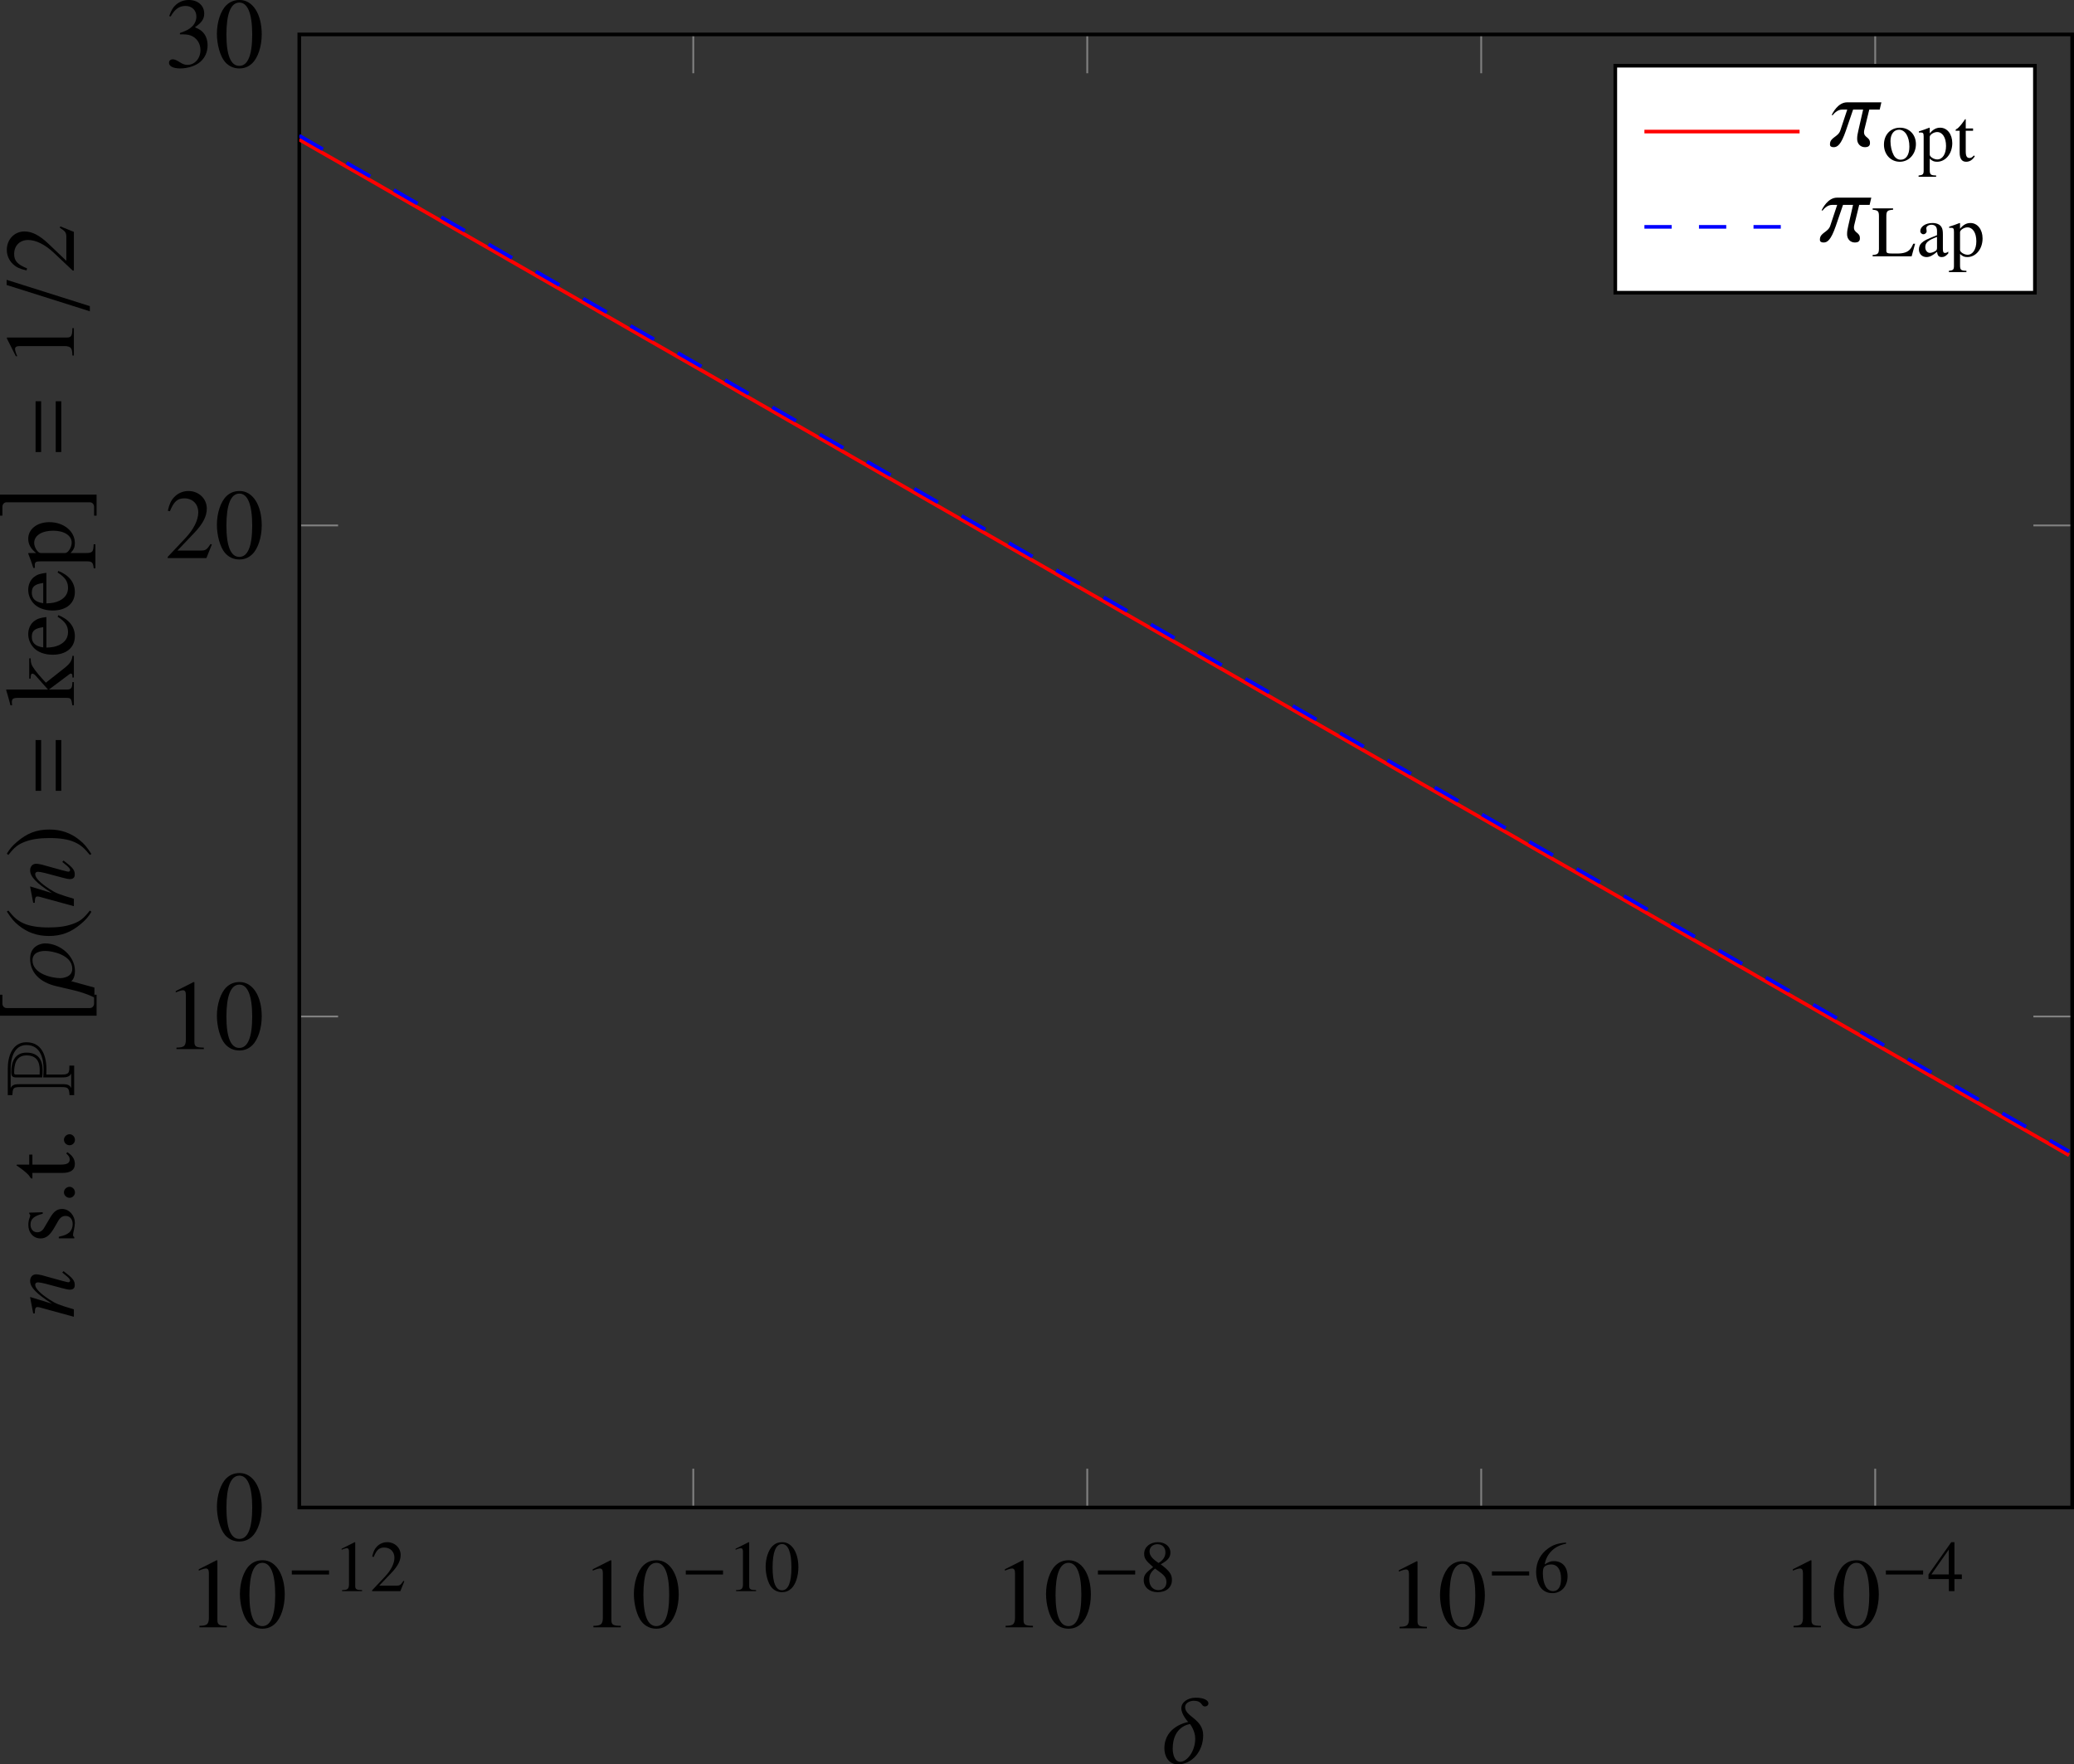 <?xml version='1.0' encoding='UTF-8'?>
<!-- This file was generated by dvisvgm 2.14 -->
<svg version='1.1' xmlns='http://www.w3.org/2000/svg' xmlns:xlink='http://www.w3.org/1999/xlink' width='222.724pt' height='189.445pt' viewBox='3.56 274.58 222.724 189.445'>
<rect x="3.56" y="274.58" width="222.724" height="189.445" fill="#333333" stroke="none"/>
<defs>
<clipPath id='clip1'>
<path d='M25.5 311.746H161.492V198.77H25.5Z'/>
</clipPath>
<path id='g80-2' d='M1.787 5.464V5.314H1.261C1.112 5.314 .986 5.212 .986 5.063V.06C.986-.09 1.112-.191 1.261-.191H1.787V-.335H.526V5.464H1.787Z'/>
<path id='g80-3' d='M1.465 5.464V-.335H.203V-.191H.729C.879-.191 1.004-.09 1.004 .06V5.063C1.004 5.212 .879 5.314 .729 5.314H.203V5.464H1.465Z'/>
<path id='g35-80' d='M5.42-4.752C5.42-6.177 3.975-6.615 2.79-6.615H.13V-6.157C.757-6.107 .936-6.127 .936-5.43V-1.275C.936-.568 .847-.478 .13-.438V.03H3.088V-.448C2.441-.458 2.192-.438 2.192-1.166V-2.76C3.606-2.66 5.42-2.959 5.42-4.752ZM5.141-4.752C5.141-3.357 3.826-3.029 2.68-3.029C2.421-3.029 2.162-3.049 1.903-3.068V-1.166C1.903-.827 1.933-.428 2.291-.269H.837C1.146-.399 1.225-.697 1.225-1.006V-5.43C1.225-5.788 1.215-6.177 .827-6.326H2.79C3.796-6.326 5.141-5.988 5.141-4.752ZM4.384-4.732C4.384-5.908 3.457-6.267 2.441-6.267C2.072-6.267 1.903-6.187 1.903-5.798V-3.168C2.142-3.138 2.381-3.128 2.62-3.128C3.676-3.128 4.384-3.597 4.384-4.732ZM4.105-4.732C4.105-3.766 3.517-3.417 2.62-3.417C2.471-3.417 2.331-3.417 2.192-3.427V-5.798C2.192-5.948 2.242-5.978 2.371-5.978C3.238-5.978 4.105-5.778 4.105-4.732Z'/>
<path id='g18-61' d='M4.558-2.62V-3.065H.492V-2.62H4.558ZM4.558-1.008V-1.453H.492V-1.008H4.558Z'/>
<path id='g25-0' d='M5.147-2.053V-2.555H.556V-2.053H5.147Z'/>
<use id='g99-48' xlink:href='#g17-48'/>
<use id='g99-49' xlink:href='#g17-49'/>
<use id='g99-50' xlink:href='#g17-50'/>
<use id='g99-52' xlink:href='#g17-52'/>
<use id='g99-54' xlink:href='#g17-54'/>
<use id='g99-56' xlink:href='#g17-56'/>
<use id='g111-46' xlink:href='#g17-46' transform='scale(1.369)'/>
<use id='g111-101' xlink:href='#g17-101' transform='scale(1.369)'/>
<use id='g111-107' xlink:href='#g17-107' transform='scale(1.369)'/>
<use id='g111-112' xlink:href='#g17-112' transform='scale(1.369)'/>
<use id='g111-115' xlink:href='#g17-115' transform='scale(1.369)'/>
<use id='g111-116' xlink:href='#g17-116' transform='scale(1.369)'/>
<use id='g93-14' xlink:href='#g27-14' transform='scale(1.217)'/>
<use id='g93-25' xlink:href='#g27-25' transform='scale(1.217)'/>
<use id='g93-26' xlink:href='#g27-26' transform='scale(1.217)'/>
<use id='g93-61' xlink:href='#g27-61' transform='scale(1.217)'/>
<path id='g14-110' d='M4.566-1.161L4.357-.903C4.069-.536 3.891-.377 3.752-.377C3.672-.377 3.593-.457 3.593-.536C3.593-.605 3.593-.605 3.732-1.161L4.298-3.206C4.347-3.414 4.387-3.633 4.387-3.772C4.387-4.129 4.119-4.377 3.732-4.377C3.097-4.377 2.471-3.782 1.449-2.194L2.114-4.357L2.084-4.377C1.548-4.268 1.34-4.228 .476-4.069V-3.911C.983-3.901 1.112-3.841 1.112-3.643C1.112-3.583 1.102-3.524 1.092-3.474L.139 0H.883C1.35-1.568 1.439-1.787 1.876-2.462C2.471-3.375 2.978-3.871 3.345-3.871C3.494-3.871 3.583-3.762 3.583-3.583C3.583-3.464 3.524-3.136 3.444-2.829L3.007-1.191C2.878-.685 2.849-.546 2.849-.447C2.849-.069 2.988 .089 3.315 .089C3.762 .089 4.02-.119 4.705-1.032L4.566-1.161Z'/>
<use id='g94-110' xlink:href='#g14-110' transform='scale(1.095)'/>
<use id='g76-80' xlink:href='#g35-80' transform='scale(1.095)'/>
<use id='g102-40' xlink:href='#g17-40' transform='scale(1.369)'/>
<use id='g102-41' xlink:href='#g17-41' transform='scale(1.369)'/>
<use id='g102-48' xlink:href='#g17-48' transform='scale(1.369)'/>
<use id='g102-49' xlink:href='#g17-49' transform='scale(1.369)'/>
<use id='g102-50' xlink:href='#g17-50' transform='scale(1.369)'/>
<use id='g102-51' xlink:href='#g17-51' transform='scale(1.369)'/>
<use id='g103-61' xlink:href='#g18-61' transform='scale(1.369)'/>
<use id='g84-0' xlink:href='#g25-0' transform='scale(.889)'/>
<path id='g17-40' d='M2.342-5.368C1.755-4.987 1.517-4.78 1.223-4.415C.659-3.724 .381-2.93 .381-2.001C.381-.993 .675-.214 1.374 .596C1.699 .977 1.906 1.151 2.319 1.405L2.414 1.278C1.779 .778 1.556 .5 1.342-.095C1.151-.627 1.064-1.231 1.064-2.025C1.064-2.859 1.167-3.51 1.382-4.002C1.604-4.494 1.842-4.78 2.414-5.241L2.342-5.368Z'/>
<path id='g17-41' d='M.302 1.405C.889 1.024 1.128 .818 1.421 .453C1.985-.238 2.263-1.032 2.263-1.961C2.263-2.978 1.969-3.748 1.27-4.558C.945-4.939 .738-5.114 .326-5.368L.23-5.241C.865-4.74 1.08-4.462 1.302-3.867C1.493-3.335 1.58-2.731 1.58-1.937C1.58-1.112 1.477-.453 1.263 .032C1.04 .532 .802 .818 .23 1.278L.302 1.405Z'/>
<path id='g17-46' d='M.993-.794C.754-.794 .556-.588 .556-.341C.556-.111 .754 .087 .985 .087C1.231 .087 1.437-.111 1.437-.341C1.437-.588 1.231-.794 .993-.794Z'/>
<path id='g17-48' d='M2.017-5.368C1.58-5.368 1.247-5.233 .953-4.955C.492-4.51 .191-3.597 .191-2.668C.191-1.802 .453-.873 .826-.429C1.12-.079 1.525 .111 1.985 .111C2.39 .111 2.731-.024 3.017-.302C3.478-.738 3.78-1.66 3.78-2.62C3.78-4.248 3.057-5.368 2.017-5.368ZM1.993-5.161C2.66-5.161 3.017-4.264 3.017-2.604S2.668-.095 1.985-.095S.953-.945 .953-2.596C.953-4.28 1.31-5.161 1.993-5.161Z'/>
<path id='g17-49' d='M2.311-5.368L.881-4.645V-4.534C.977-4.574 1.064-4.605 1.096-4.621C1.239-4.677 1.374-4.709 1.453-4.709C1.62-4.709 1.691-4.59 1.691-4.335V-.738C1.691-.476 1.628-.294 1.501-.222C1.382-.151 1.27-.127 .937-.119V0H3.128V-.119C2.501-.127 2.374-.206 2.374-.588V-5.352L2.311-5.368Z'/>
<path id='g17-50' d='M3.772-1.088L3.668-1.128C3.375-.675 3.271-.603 2.914-.603H1.016L2.35-2.001C3.057-2.739 3.367-3.343 3.367-3.962C3.367-4.756 2.724-5.368 1.898-5.368C1.461-5.368 1.048-5.193 .754-4.875C.5-4.605 .381-4.351 .246-3.788L.413-3.748C.731-4.526 1.016-4.78 1.564-4.78C2.231-4.78 2.684-4.327 2.684-3.66C2.684-3.041 2.319-2.303 1.652-1.596L.238-.095V0H3.335L3.772-1.088Z'/>
<path id='g17-51' d='M1.215-2.62C1.683-2.62 1.866-2.604 2.057-2.533C2.549-2.358 2.859-1.906 2.859-1.358C2.859-.691 2.406-.175 1.818-.175C1.604-.175 1.445-.23 1.151-.421C.913-.564 .778-.619 .643-.619C.461-.619 .341-.508 .341-.341C.341-.064 .683 .111 1.239 .111C1.85 .111 2.477-.095 2.851-.421S3.43-1.207 3.43-1.739C3.43-2.144 3.303-2.517 3.073-2.763C2.914-2.938 2.763-3.033 2.414-3.184C2.962-3.557 3.16-3.851 3.16-4.28C3.16-4.923 2.652-5.368 1.922-5.368C1.525-5.368 1.175-5.233 .889-4.979C.651-4.764 .532-4.558 .357-4.081L.476-4.05C.802-4.629 1.159-4.891 1.66-4.891C2.176-4.891 2.533-4.542 2.533-4.042C2.533-3.756 2.414-3.47 2.215-3.271C1.977-3.033 1.755-2.914 1.215-2.724V-2.62Z'/>
<path id='g17-52' d='M3.748-1.834H2.938V-5.368H2.589L.095-1.834V-1.326H2.327V0H2.938V-1.326H3.748V-1.834ZM2.319-1.834H.413L2.319-4.558V-1.834Z'/>
<path id='g17-54' d='M3.541-5.431C2.636-5.352 2.176-5.201 1.596-4.796C.738-4.185 .27-3.279 .27-2.215C.27-1.525 .484-.826 .826-.429C1.128-.079 1.556 .111 2.049 .111C3.033 .111 3.716-.643 3.716-1.739C3.716-2.755 3.136-3.398 2.223-3.398C1.874-3.398 1.707-3.343 1.207-3.041C1.421-4.24 2.311-5.098 3.557-5.304L3.541-5.431ZM1.922-3.033C2.604-3.033 3.001-2.462 3.001-1.469C3.001-.596 2.692-.111 2.136-.111C1.437-.111 1.008-.858 1.008-2.088C1.008-2.493 1.072-2.716 1.231-2.835C1.397-2.962 1.644-3.033 1.922-3.033Z'/>
<path id='g17-56' d='M2.303-2.946C3.089-3.367 3.367-3.7 3.367-4.24C3.367-4.891 2.795-5.368 2.001-5.368C1.135-5.368 .492-4.836 .492-4.113C.492-3.597 .643-3.367 1.477-2.636C.619-1.985 .445-1.739 .445-1.199C.445-.429 1.072 .111 1.969 .111C2.922 .111 3.533-.413 3.533-1.231C3.533-1.842 3.263-2.231 2.303-2.946ZM2.16-2.128C2.739-1.715 2.93-1.429 2.93-.985C2.93-.468 2.573-.111 2.057-.111C1.453-.111 1.048-.572 1.048-1.263C1.048-1.771 1.223-2.104 1.683-2.477L2.16-2.128ZM2.072-3.089C1.366-3.549 1.08-3.915 1.08-4.359C1.08-4.82 1.437-5.145 1.937-5.145C2.477-5.145 2.819-4.796 2.819-4.248C2.819-3.795 2.596-3.438 2.144-3.136C2.104-3.113 2.104-3.113 2.072-3.089Z'/>
<path id='g17-76' d='M4.55-1.382C4.415-1.08 4.304-.897 4.185-.762C3.907-.453 3.47-.31 2.811-.31H2.279C1.699-.31 1.596-.357 1.596-.635V-4.391C1.596-4.955 1.707-5.066 2.334-5.106V-5.257H.095V-5.106C.683-5.058 .786-4.947 .786-4.391V-.865C.786-.31 .675-.191 .095-.151V0H4.367L4.748-1.382H4.55Z'/>
<path id='g17-97' d='M3.51-.524C3.375-.413 3.279-.373 3.16-.373C2.978-.373 2.922-.484 2.922-.834V-2.382C2.922-2.795 2.882-3.025 2.763-3.216C2.589-3.502 2.247-3.653 1.779-3.653C1.032-3.653 .445-3.263 .445-2.763C.445-2.581 .603-2.422 .786-2.422C.977-2.422 1.143-2.581 1.143-2.755C1.143-2.787 1.135-2.827 1.128-2.882C1.112-2.954 1.104-3.017 1.104-3.073C1.104-3.287 1.358-3.462 1.675-3.462C2.064-3.462 2.279-3.232 2.279-2.803V-2.319C1.056-1.826 .921-1.763 .58-1.461C.405-1.302 .294-1.032 .294-.77C.294-.27 .643 .079 1.128 .079C1.477 .079 1.802-.087 2.287-.5C2.327-.087 2.469 .079 2.795 .079C3.065 .079 3.232-.016 3.51-.318V-.524ZM2.279-.977C2.279-.731 2.239-.659 2.072-.564C1.882-.453 1.66-.381 1.493-.381C1.215-.381 .993-.651 .993-.993V-1.024C.993-1.493 1.318-1.779 2.279-2.128V-.977Z'/>
<path id='g17-101' d='M3.24-1.302C2.859-.699 2.517-.468 2.009-.468C1.556-.468 1.215-.699 .985-1.151C.842-1.453 .786-1.715 .77-2.199H3.216C3.152-2.716 3.073-2.946 2.874-3.2C2.636-3.486 2.271-3.653 1.858-3.653C1.461-3.653 1.088-3.51 .786-3.24C.413-2.914 .199-2.35 .199-1.699C.199-.603 .77 .079 1.683 .079C2.438 .079 3.033-.389 3.367-1.247L3.24-1.302ZM.786-2.454C.873-3.073 1.143-3.367 1.628-3.367S2.303-3.144 2.406-2.454H.786Z'/>
<path id='g17-107' d='M.056-4.947C.159-4.955 .23-4.963 .31-4.963C.572-4.963 .651-4.859 .651-4.478V-.651C.651-.238 .627-.214 .056-.119V0H1.914V-.119L1.755-.127C1.437-.143 1.318-.254 1.318-.532V-1.993L2.43-.508L2.454-.476C2.469-.453 2.485-.429 2.509-.405C2.573-.326 2.596-.278 2.596-.238C2.596-.167 2.525-.119 2.43-.119H2.279V0H4.01V-.119C3.66-.143 3.414-.294 3.081-.699L1.866-2.239L2.096-2.454C2.66-2.978 3.152-3.343 3.383-3.406C3.502-3.438 3.613-3.454 3.748-3.454H3.811V-3.573H2.192V-3.462C2.501-3.454 2.589-3.422 2.589-3.311C2.589-3.248 2.517-3.136 2.406-3.041L1.318-2.072V-5.407L1.286-5.423C.985-5.328 .754-5.264 .294-5.137L.056-5.074V-4.947Z'/>
<path id='g17-111' d='M1.985-3.653C.953-3.653 .23-2.89 .23-1.795C.23-.723 .969 .079 1.969 .079S3.732-.762 3.732-1.858C3.732-2.898 3.001-3.653 1.985-3.653ZM1.882-3.43C2.549-3.43 3.017-2.668 3.017-1.58C3.017-.683 2.66-.143 2.064-.143C1.755-.143 1.461-.333 1.294-.651C1.072-1.064 .945-1.62 .945-2.184C.945-2.938 1.318-3.43 1.882-3.43Z'/>
<path id='g17-112' d='M.071-3.121C.143-3.128 .199-3.128 .27-3.128C.54-3.128 .596-3.049 .596-2.676V1.04C.596 1.453 .508 1.54 .04 1.588V1.723H1.961V1.58C1.366 1.572 1.263 1.485 1.263 .985V-.262C1.54 0 1.731 .079 2.064 .079C3.001 .079 3.732-.81 3.732-1.961C3.732-2.946 3.176-3.653 2.406-3.653C1.961-3.653 1.612-3.454 1.263-3.025V-3.637L1.215-3.653C.786-3.486 .508-3.383 .071-3.248V-3.121ZM1.263-2.652C1.263-2.89 1.707-3.176 2.072-3.176C2.66-3.176 3.049-2.573 3.049-1.652C3.049-.77 2.66-.175 2.088-.175C1.715-.175 1.263-.461 1.263-.699V-2.652Z'/>
<path id='g17-115' d='M2.501-2.493L2.469-3.573H2.382L2.366-3.557C2.295-3.502 2.287-3.494 2.255-3.494C2.207-3.494 2.128-3.51 2.041-3.549C1.866-3.613 1.691-3.645 1.485-3.645C.858-3.645 .405-3.24 .405-2.668C.405-2.223 .659-1.906 1.334-1.525L1.795-1.263C2.072-1.104 2.207-.913 2.207-.667C2.207-.318 1.953-.095 1.548-.095C1.278-.095 1.032-.199 .881-.373C.715-.572 .643-.754 .54-1.207H.413V.032H.516C.572-.048 .603-.064 .699-.064C.77-.064 .881-.048 1.064 0C1.286 .048 1.501 .079 1.644 .079C2.255 .079 2.763-.381 2.763-.937C2.763-1.334 2.573-1.596 2.096-1.882L1.239-2.39C1.016-2.517 .897-2.716 .897-2.93C.897-3.248 1.143-3.47 1.509-3.47C1.961-3.47 2.199-3.2 2.382-2.493H2.501Z'/>
<path id='g17-116' d='M2.025-3.573H1.223V-4.494C1.223-4.574 1.215-4.597 1.167-4.597C1.112-4.526 1.064-4.455 1.008-4.375C.707-3.938 .365-3.557 .238-3.526C.151-3.47 .103-3.414 .103-3.375C.103-3.351 .111-3.335 .135-3.319H.556V-.929C.556-.262 .794 .079 1.263 .079C1.652 .079 1.953-.111 2.215-.524L2.112-.611C1.945-.413 1.81-.333 1.636-.333C1.342-.333 1.223-.548 1.223-1.048V-3.319H2.025V-3.573Z'/>
<use id='g82-2' xlink:href='#g80-2' transform='scale(1.825)'/>
<use id='g82-3' xlink:href='#g80-3' transform='scale(1.825)'/>
<path id='g27-14' d='M4.127-5.36C4.127-5.637 3.716-5.869 2.984-5.869C2.269-5.869 1.688-5.467 1.688-4.922C1.688-4.332 2.305-3.689 2.305-3.68C2.296-3.68 .161-3.332 .161-1.304C.161-.697 .473 .134 1.376 .134C2.644 .134 3.654-1.027 3.654-2.483C3.654-3.966 2.028-4.154 2.028-5.02C2.028-5.422 2.501-5.592 2.787-5.592C3.627-5.592 3.439-5.083 3.814-5.083C4.002-5.083 4.127-5.208 4.127-5.36ZM2.939-2.189C2.939-1.036 2.197-.098 1.59-.098C1.09-.098 .911-.777 .911-1.277C.911-3.341 2.465-3.493 2.474-3.493C2.474-3.484 2.939-2.912 2.939-2.189Z'/>
<path id='g27-25' d='M4.654-3.939H1.563C.741-3.939 .25-2.957 .179-2.787H.277C.322-2.85 .652-3.287 1.117-3.287H1.581L.956-1.402C.759-.813 .027-.786 .027-.179V-.134C.027 .018 .143 .098 .357 .098C.697 .098 1.018-.116 1.456-1.385L2.108-3.287H3.01L2.573-1.367C2.51-1.108 2.474-.884 2.474-.706V-.625C2.474-.241 2.742 .098 3.18 .098C3.386 .098 3.627 .036 3.627-.259V-.295C3.627-.822 3.091-.75 3.091-1.251C3.091-1.322 3.1-1.402 3.127-1.501L3.564-3.287H4.502L4.654-3.939Z'/>
<path id='g27-26' d='M4.315-2.591C4.315-2.984 4.082-3.939 2.939-3.939C1.688-3.939 .813-3.064 .465-1.59L.089 .009C.027 .295-.197 1.134-.563 1.849H.339L.911-.232H.92C.92-.223 1.134 .098 1.831 .098C3.207 .098 4.315-1.268 4.315-2.591ZM3.636-2.573C3.636-1.912 3.26-.143 2.028-.143C1.251-.143 1.188-1.045 1.188-1.233C1.188-1.912 1.545-3.725 2.796-3.725C3.555-3.725 3.636-2.93 3.636-2.573Z'/>
<path id='g27-61' d='M3.386-6.056H2.921L.554 1.438H1.018L3.386-6.056Z'/>
</defs>
<g id='page1' transform='matrix(1.4 0 0 1.4 0 0)'>
<path d='M25.5 311.746V308.77M55.722 311.746V308.77M85.942 311.746V308.77M116.16 311.746V308.77M146.383 311.746V308.77M25.5 198.77V201.746M55.722 198.77V201.746M85.942 198.77V201.746M116.16 198.77V201.746M146.383 198.77V201.746' stroke='#808080' fill='none' stroke-width='.139' stroke-miterlimit='10'/>
<path d='M25.5 311.746H28.476M25.5 274.086H28.476M25.5 236.426H28.476M25.5 198.77H28.476M161.492 311.746H158.516M161.492 274.086H158.516M161.492 236.426H158.516M161.492 198.77H158.516' stroke='#808080' fill='none' stroke-width='.139' stroke-miterlimit='10'/>
<path d='M25.5 311.746V198.77H161.492V311.746H25.5Z' stroke='#000' fill='none' stroke-width='.279' stroke-miterlimit='10'/>
<g transform='matrix(.7 0 0 .7 -207.729 124.972)'>
<use x='320.962' y='279.946' xlink:href='#g102-49'/>
<use x='326.416' y='279.946' xlink:href='#g102-48'/>
<use x='331.871' y='275.986' xlink:href='#g84-0'/>
<use x='336.94' y='275.986' xlink:href='#g99-49'/>
<use x='340.925' y='275.986' xlink:href='#g99-50'/>
</g>
<g transform='matrix(.7 0 0 .7 -177.509 124.972)'>
<use x='320.962' y='279.946' xlink:href='#g102-49'/>
<use x='326.416' y='279.946' xlink:href='#g102-48'/>
<use x='331.871' y='275.986' xlink:href='#g84-0'/>
<use x='336.94' y='275.986' xlink:href='#g99-49'/>
<use x='340.925' y='275.986' xlink:href='#g99-48'/>
</g>
<g transform='matrix(.7 0 0 .7 -145.894 124.972)'>
<use x='320.962' y='279.946' xlink:href='#g102-49'/>
<use x='326.416' y='279.946' xlink:href='#g102-48'/>
<use x='331.871' y='275.986' xlink:href='#g84-0'/>
<use x='336.94' y='275.986' xlink:href='#g99-56'/>
</g>
<g transform='matrix(.7 0 0 .7 -115.674 125.047)'>
<use x='320.962' y='279.946' xlink:href='#g102-49'/>
<use x='326.416' y='279.946' xlink:href='#g102-48'/>
<use x='331.871' y='275.986' xlink:href='#g84-0'/>
<use x='336.94' y='275.986' xlink:href='#g99-54'/>
</g>
<g transform='matrix(.7 0 0 .7 -85.454 124.972)'>
<use x='320.962' y='279.946' xlink:href='#g102-49'/>
<use x='326.416' y='279.946' xlink:href='#g102-48'/>
<use x='331.871' y='275.986' xlink:href='#g84-0'/>
<use x='336.94' y='275.986' xlink:href='#g99-52'/>
</g>
<g transform='matrix(.7 0 0 .7 -205.675 118.285)'>
<use x='320.962' y='279.946' xlink:href='#g102-48'/>
</g>
<g transform='matrix(.7 0 0 .7 -209.494 80.627)'>
<use x='320.962' y='279.946' xlink:href='#g102-49'/>
<use x='326.416' y='279.946' xlink:href='#g102-48'/>
</g>
<g transform='matrix(.7 0 0 .7 -209.494 42.968)'>
<use x='320.962' y='279.946' xlink:href='#g102-50'/>
<use x='326.416' y='279.946' xlink:href='#g102-48'/>
</g>
<g transform='matrix(.7 0 0 .7 -209.494 5.309)'>
<use x='320.962' y='279.946' xlink:href='#g102-51'/>
<use x='326.416' y='279.946' xlink:href='#g102-48'/>
</g>
<path d='M25.5 206.833L25.821 207.016L26.14 207.199L26.461 207.383L26.781 207.567L27.102 207.75L27.422 207.934L27.742 208.118L28.063 208.301L28.383 208.484L28.703 208.669L29.024 208.852L29.344 209.035L29.66 209.219L29.984 209.403L30.305 209.586L30.625 209.77L30.945 209.954L31.266 210.137L31.586 210.321L31.902 210.504L32.223 210.688L32.543 210.871L32.863 211.059L33.184 211.243L33.504 211.426L33.824 211.61L34.144 211.793L34.465 211.977L34.785 212.16L35.105 212.344L35.426 212.528L35.746 212.711L36.066 212.895L36.387 213.079L36.707 213.262L37.028 213.445L37.347 213.63L37.668 213.813L37.989 213.996L38.309 214.18L38.629 214.364L38.949 214.547L39.27 214.731L39.59 214.915L39.91 215.098L40.231 215.281L40.547 215.465L40.867 215.649L41.188 215.832L41.508 216.02L41.828 216.203L42.149 216.387L42.469 216.571L42.789 216.754L43.109 216.938L43.43 217.122L43.75 217.305L44.07 217.489L44.391 217.672L44.711 217.856L45.031 218.04L45.351 218.223L45.672 218.406L45.992 218.59L46.312 218.774L46.633 218.957L46.953 219.141L47.273 219.325L47.594 219.508L47.914 219.691L48.235 219.876L48.551 220.059L48.871 220.242L49.191 220.426L49.512 220.61L49.832 220.793L50.153 220.977L50.472 221.164L50.793 221.348L51.114 221.532L51.434 221.715L51.754 221.899L52.074 222.083L52.395 222.266L52.715 222.45L53.035 222.633L53.356 222.817L53.676 223L53.996 223.184L54.316 223.368L54.637 223.551L54.957 223.735L55.277 223.918L55.598 224.102L55.918 224.286L56.238 224.469L56.559 224.652L56.879 224.837L57.2 225.02L57.519 225.203L57.84 225.387L58.156 225.571L58.476 225.754L58.797 225.938L59.117 226.125L59.437 226.309L59.758 226.493L60.078 226.676L60.398 226.859L60.719 227.044L61.039 227.227L61.36 227.41L61.679 227.594L62 227.778L62.321 227.961L62.641 228.145L62.961 228.329L63.281 228.512L63.602 228.696L63.922 228.879L64.242 229.063L64.563 229.246L64.883 229.43L65.203 229.614L65.523 229.797L65.844 229.981L66.164 230.164L66.484 230.348L66.801 230.532L67.121 230.715L67.441 230.899L67.762 231.086L68.082 231.27L68.402 231.454L68.723 231.637L69.043 231.82L69.363 232.005L69.684 232.188L70.004 232.371L70.325 232.555L70.644 232.739L70.965 232.922L71.285 233.106L71.606 233.29L71.926 233.473L72.246 233.656L72.567 233.84L72.886 234.024L73.207 234.207L73.528 234.391L73.848 234.575L74.168 234.758L74.488 234.942L74.809 235.125L75.125 235.309L75.449 235.493L75.766 235.676L76.086 235.859L76.406 236.047L76.727 236.231L77.047 236.415L77.367 236.598L77.688 236.781L78.008 236.965L78.328 237.149L78.648 237.332L78.969 237.516L79.289 237.7L79.609 237.883L79.93 238.066L80.25 238.251L80.57 238.434L80.891 238.617L81.211 238.802L81.531 238.985L81.851 239.168L82.172 239.352L82.493 239.536L82.812 239.719L83.133 239.903L83.453 240.086L83.774 240.27L84.09 240.453L84.411 240.637L84.731 240.821L85.051 241.008L85.371 241.192L85.692 241.375L86.011 241.559L86.332 241.743L86.653 241.926L86.973 242.11L87.293 242.293L87.613 242.477L87.934 242.661L88.254 242.844L88.574 243.028L88.895 243.211L89.215 243.395L89.535 243.579L89.856 243.762L90.176 243.946L90.496 244.129L90.816 244.313L91.137 244.496L91.457 244.68L91.777 244.864L92.098 245.047L92.418 245.231L92.734 245.414L93.055 245.598L93.375 245.782L93.695 245.969L94.016 246.153L94.336 246.336L94.656 246.52L94.976 246.704L95.297 246.887L95.618 247.071L95.938 247.254L96.258 247.438L96.578 247.621L96.899 247.805L97.219 247.989L97.539 248.172L97.86 248.356L98.18 248.539L98.5 248.723L98.82 248.907L99.141 249.09L99.461 249.274L99.781 249.457L100.102 249.641L100.422 249.825L100.742 250.008L101.063 250.192L101.383 250.375L101.703 250.559L102.02 250.743L102.34 250.93L102.66 251.114L102.981 251.297L103.301 251.481L103.621 251.664L103.941 251.848L104.262 252.032L104.582 252.215L104.902 252.399L105.223 252.582L105.543 252.766L105.864 252.95L106.183 253.133L106.504 253.317L106.825 253.5L107.144 253.684L107.465 253.868L107.785 254.051L108.106 254.235L108.426 254.418L108.746 254.602L109.067 254.786L109.383 254.969L109.703 255.153L110.027 255.336L110.348 255.52L110.664 255.703L110.985 255.891L111.305 256.075L111.625 256.258L111.945 256.442L112.266 256.625L112.586 256.809L112.906 256.993L113.227 257.176L113.547 257.36L113.867 257.543L114.188 257.727L114.508 257.911L114.828 258.094L115.148 258.278L115.469 258.461L115.789 258.645L116.109 258.829L116.43 259.012L116.75 259.196L117.07 259.379L117.39 259.563L117.711 259.746L118.032 259.93L118.352 260.114L118.672 260.297L118.992 260.481L119.308 260.664L119.629 260.852L119.95 261.036L120.269 261.219L120.59 261.403L120.91 261.586L121.231 261.77L121.551 261.954L121.871 262.137L122.192 262.321L122.512 262.504L122.832 262.688L123.152 262.871L123.473 263.055L123.793 263.239L124.113 263.422L124.434 263.606L124.754 263.789L125.074 263.973L125.395 264.157L125.715 264.34L126.035 264.524L126.355 264.707L126.676 264.891L126.996 265.075L127.316 265.258L127.637 265.442L127.953 265.625L128.278 265.809L128.594 265.997L128.915 266.18L129.234 266.364L129.555 266.547L129.875 266.731L130.196 266.914L130.515 267.098L130.836 267.282L131.157 267.465L131.476 267.649L131.797 267.832L132.117 268.016L132.438 268.2L132.758 268.383L133.078 268.567L133.399 268.75L133.719 268.934L134.039 269.118L134.36 269.301L134.68 269.485L135 269.668L135.32 269.852L135.637 270.036L135.961 270.219L136.281 270.403L136.602 270.586L136.922 270.77L137.238 270.957L137.559 271.141L137.879 271.325L138.199 271.508L138.52 271.692L138.84 271.875L139.16 272.059L139.481 272.243L139.801 272.426L140.121 272.61L140.441 272.793L140.762 272.977L141.082 273.161L141.402 273.344L141.723 273.528L142.043 273.711L142.363 273.895L142.684 274.078L143.004 274.262L143.324 274.446L143.645 274.629L143.965 274.813L144.285 274.996L144.606 275.18L144.926 275.364L145.246 275.547L145.567 275.731L145.887 275.914L146.203 276.098L146.524 276.282L146.844 276.469L147.164 276.653L147.484 276.836L147.805 277.02L148.125 277.204L148.445 277.387L148.766 277.571L149.086 277.754L149.406 277.938L149.727 278.121L150.047 278.305L150.367 278.489L150.688 278.672L151.008 278.856L151.328 279.039L151.649 279.223L151.969 279.407L152.289 279.59L152.609 279.774L152.93 279.957L153.25 280.141L153.57 280.325L153.891 280.508L154.211 280.692L154.527 280.875L154.848 281.059L155.168 281.243L155.488 281.426L155.809 281.61L156.129 281.793L156.449 281.977L156.77 282.161L157.09 282.344L157.41 282.528L157.731 282.711L158.051 282.895L158.371 283.079L158.692 283.262L159.012 283.446L159.332 283.629L159.652 283.813L159.973 283.996L160.293 284.18L160.613 284.364L160.934 284.547L161.254 284.731' stroke='#f00' fill='none' stroke-width='.279' stroke-miterlimit='10' clip-path='url(#clip1)'/>
<path d='M25.5 206.536L25.821 206.719L26.14 206.903L26.461 207.087L26.781 207.27L27.102 207.453L27.422 207.637L27.742 207.821L28.063 208.004L28.383 208.188L28.703 208.372L29.024 208.555L29.344 208.739L29.66 208.922L29.984 209.106L30.305 209.29L30.625 209.473L30.945 209.656L31.266 209.84L31.586 210.024L31.902 210.207L32.223 210.391L32.543 210.578L32.863 210.762L33.184 210.946L33.504 211.129L33.824 211.313L34.144 211.497L34.465 211.68L34.785 211.863L35.105 212.048L35.426 212.231L35.746 212.414L36.066 212.598L36.387 212.782L36.707 212.965L37.028 213.149L37.347 213.333L37.668 213.516L37.989 213.7L38.309 213.883L38.629 214.067L38.949 214.25L39.27 214.434L39.59 214.618L39.91 214.801L40.231 214.985L40.547 215.168L40.867 215.352L41.188 215.539L41.508 215.723L41.828 215.907L42.149 216.09L42.469 216.274L42.789 216.458L43.109 216.641L43.43 216.824L43.75 217.008L44.07 217.192L44.391 217.375L44.711 217.559L45.031 217.743L45.351 217.926L45.672 218.109L45.992 218.294L46.312 218.477L46.633 218.66L46.953 218.844L47.273 219.028L47.594 219.211L47.914 219.395L48.235 219.579L48.551 219.762L48.871 219.946L49.191 220.129L49.512 220.313L49.832 220.501L50.153 220.684L50.472 220.868L50.793 221.051L51.114 221.235L51.434 221.418L51.754 221.602L52.074 221.785L52.395 221.969L52.715 222.153L53.035 222.336L53.356 222.52L53.676 222.704L53.996 222.887L54.316 223.07L54.637 223.255L54.957 223.438L55.277 223.621L55.598 223.805L55.918 223.989L56.238 224.172L56.559 224.356L56.879 224.54L57.2 224.723L57.519 224.906L57.84 225.09L58.156 225.274L58.476 225.457L58.797 225.645L59.117 225.828L59.437 226.012L59.758 226.196L60.078 226.379L60.398 226.563L60.719 226.747L61.039 226.93L61.36 227.114L61.679 227.297L62 227.481L62.321 227.665L62.641 227.848L62.961 228.031L63.281 228.215L63.602 228.399L63.922 228.582L64.242 228.766L64.563 228.95L64.883 229.133L65.203 229.316L65.523 229.501L65.844 229.684L66.164 229.867L66.484 230.052L66.801 230.235L67.121 230.418L67.441 230.606L67.762 230.789L68.082 230.973L68.402 231.157L68.723 231.34L69.043 231.524L69.363 231.708L69.684 231.891L70.004 232.075L70.325 232.258L70.644 232.442L70.965 232.625L71.285 232.809L71.606 232.993L71.926 233.176L72.246 233.36L72.567 233.543L72.886 233.727L73.207 233.911L73.528 234.094L73.848 234.277L74.168 234.462L74.488 234.645L74.809 234.828L75.125 235.012L75.449 235.196L75.766 235.379L76.086 235.567L76.406 235.75L76.727 235.934L77.047 236.118L77.367 236.301L77.688 236.484L78.008 236.669L78.328 236.852L78.648 237.035L78.969 237.219L79.289 237.403L79.609 237.586L79.93 237.77L80.25 237.954L80.57 238.137L80.891 238.321L81.211 238.504L81.531 238.688L81.851 238.871L82.172 239.055L82.493 239.239L82.812 239.422L83.133 239.606L83.453 239.789L83.774 239.973L84.09 240.157L84.411 240.34L84.731 240.528L85.051 240.711L85.371 240.895L85.692 241.079L86.011 241.262L86.332 241.445L86.653 241.63L86.973 241.813L87.293 241.996L87.613 242.18L87.934 242.364L88.254 242.547L88.574 242.731L88.895 242.914L89.215 243.098L89.535 243.282L89.856 243.465L90.176 243.649L90.496 243.832L90.816 244.016L91.137 244.2L91.457 244.383L91.777 244.567L92.098 244.75L92.418 244.934L92.734 245.118L93.055 245.301L93.375 245.489L93.695 245.672L94.016 245.856L94.336 246.039L94.656 246.223L94.976 246.407L95.297 246.59L95.618 246.774L95.938 246.957L96.258 247.141L96.578 247.325L96.899 247.508L97.219 247.692L97.539 247.875L97.86 248.059L98.18 248.243L98.5 248.426L98.82 248.61L99.141 248.793L99.461 248.977L99.781 249.161L100.102 249.344L100.422 249.528L100.742 249.711L101.063 249.895L101.383 250.078L101.703 250.262L102.02 250.45L102.34 250.633L102.66 250.817L102.981 251L103.301 251.184L103.621 251.368L103.941 251.551L104.262 251.735L104.582 251.918L104.902 252.102L105.223 252.286L105.543 252.469L105.864 252.653L106.183 252.836L106.504 253.02L106.825 253.204L107.144 253.387L107.465 253.571L107.785 253.754L108.106 253.938L108.426 254.121L108.746 254.305L109.067 254.489L109.383 254.672L109.703 254.856L110.027 255.039L110.348 255.223L110.664 255.411L110.985 255.594L111.305 255.778L111.625 255.961L111.945 256.145L112.266 256.329L112.586 256.512L112.906 256.696L113.227 256.879L113.547 257.063L113.867 257.247L114.188 257.43L114.508 257.614L114.828 257.797L115.148 257.981L115.469 258.164L115.789 258.348L116.109 258.532L116.43 258.715L116.75 258.899L117.07 259.082L117.39 259.266L117.711 259.45L118.032 259.633L118.352 259.817L118.672 260L118.992 260.184L119.308 260.371L119.629 260.555L119.95 260.739L120.269 260.922L120.59 261.106L120.91 261.289L121.231 261.473L121.551 261.657L121.871 261.84L122.192 262.024L122.512 262.207L122.832 262.391L123.152 262.575L123.473 262.758L123.793 262.942L124.113 263.125L124.434 263.309L124.754 263.493L125.074 263.676L125.395 263.86L125.715 264.043L126.035 264.227L126.355 264.411L126.676 264.594L126.996 264.778L127.316 264.961L127.637 265.145L127.953 265.332L128.278 265.516L128.594 265.7L128.915 265.883L129.234 266.067L129.555 266.25L129.875 266.434L130.196 266.618L130.515 266.801L130.836 266.985L131.157 267.168L131.476 267.352L131.797 267.536L132.117 267.719L132.438 267.903L132.758 268.086L133.078 268.27L133.399 268.454L133.719 268.637L134.039 268.821L134.36 269.004L134.68 269.188L135 269.371L135.32 269.555L135.637 269.739L135.961 269.922L136.281 270.106L136.602 270.293L136.922 270.477L137.238 270.661L137.559 270.844L137.879 271.028L138.199 271.211L138.52 271.395L138.84 271.579L139.16 271.762L139.481 271.946L139.801 272.129L140.121 272.313L140.441 272.496L140.762 272.68L141.082 272.864L141.402 273.047L141.723 273.231L142.043 273.414L142.363 273.598L142.684 273.782L143.004 273.965L143.324 274.149L143.645 274.332L143.965 274.516L144.285 274.7L144.606 274.883L144.926 275.067L145.246 275.25L145.567 275.438L145.887 275.621L146.203 275.805L146.524 275.989L146.844 276.172L147.164 276.356L147.484 276.539L147.805 276.723L148.125 276.907L148.445 277.09L148.766 277.274L149.086 277.457L149.406 277.641L149.727 277.825L150.047 278.008L150.367 278.192L150.688 278.375L151.008 278.559L151.328 278.743L151.649 278.926L151.969 279.11L152.289 279.293L152.609 279.477L152.93 279.661L153.25 279.844L153.57 280.028L153.891 280.211L154.211 280.399L154.527 280.582L154.848 280.766L155.168 280.95L155.488 281.133L155.809 281.317L156.129 281.5L156.449 281.684L156.77 281.868L157.09 282.051L157.41 282.235L157.731 282.418L158.051 282.602L158.371 282.786L158.692 282.969L159.012 283.153L159.332 283.336L159.652 283.52L159.973 283.703L160.293 283.887L160.613 284.071L160.934 284.254L161.254 284.438' stroke='#00f' fill='none' stroke-width='.279' stroke-miterlimit='10' stroke-dasharray='2.092 2.092' clip-path='url(#clip1)'/>
<g transform='matrix(.7 0 0 .7 -132.953 135.37)'>
<use x='320.962' y='279.946' xlink:href='#g93-14'/>
</g>
<g transform='matrix(0 -.7 .7 0 -187.753 521.898)'>
<use x='320.962' y='279.946' xlink:href='#g94-110'/>
<use x='329.143' y='279.946' xlink:href='#g111-115'/>
<use x='333.387' y='279.946' xlink:href='#g111-46'/>
<use x='336.114' y='279.946' xlink:href='#g111-116'/>
<use x='339.147' y='279.946' xlink:href='#g111-46'/>
<use x='345.256' y='279.946' xlink:href='#g76-80'/>
<use x='353.14' y='272.463' xlink:href='#g82-2'/>
<use x='356.772' y='279.946' xlink:href='#g93-26'/>
<use x='362.314' y='279.946' xlink:href='#g102-40'/>
<use x='365.947' y='279.946' xlink:href='#g94-110'/>
<use x='371.402' y='279.946' xlink:href='#g102-41'/>
<use x='378.065' y='279.946' xlink:href='#g103-61'/>
<use x='388.033' y='279.946' xlink:href='#g111-107'/>
<use x='393.378' y='279.946' xlink:href='#g111-101'/>
<use x='398.222' y='279.946' xlink:href='#g111-101'/>
<use x='403.066' y='279.946' xlink:href='#g111-112'/>
<use x='408.52' y='272.463' xlink:href='#g82-3'/>
<use x='415.183' y='279.946' xlink:href='#g103-61'/>
<use x='425.152' y='279.946' xlink:href='#g102-49'/>
<use x='430.606' y='279.946' xlink:href='#g93-61'/>
<use x='435.417' y='279.946' xlink:href='#g102-50'/>
</g>
<path d='M126.446 218.578H158.633V201.168H126.446Z' fill='#fff'/>
<path d='M126.446 218.578H158.633V201.168H126.446Z' stroke='#000' fill='none' stroke-width='.279' stroke-miterlimit='10'/>
<path d='M128.68 206.219H134.633H140.582' stroke='#f00' fill='none' stroke-width='.279' stroke-miterlimit='10'/>
<g transform='matrix(.7 0 0 .7 -101.874 18.681)'>
<use x='349.665' y='269.503' xlink:href='#g93-25'/>
<use x='355.381' y='271.14' xlink:href='#g17-111'/>
<use x='359.366' y='271.14' xlink:href='#g17-112'/>
<use x='363.351' y='271.14' xlink:href='#g17-116'/>
</g>
<path d='M128.68 213.527H134.633H140.582' stroke='#00f' fill='none' stroke-width='.279' stroke-miterlimit='10' stroke-dasharray='2.092 2.092'/>
<g transform='matrix(.7 0 0 .7 -102.647 18.681)'>
<use x='349.665' y='279.946' xlink:href='#g93-25'/>
<use x='355.381' y='281.583' xlink:href='#g17-76'/>
<use x='360.251' y='281.583' xlink:href='#g17-97'/>
<use x='363.79' y='281.583' xlink:href='#g17-112'/>
</g>
</g>
</svg>